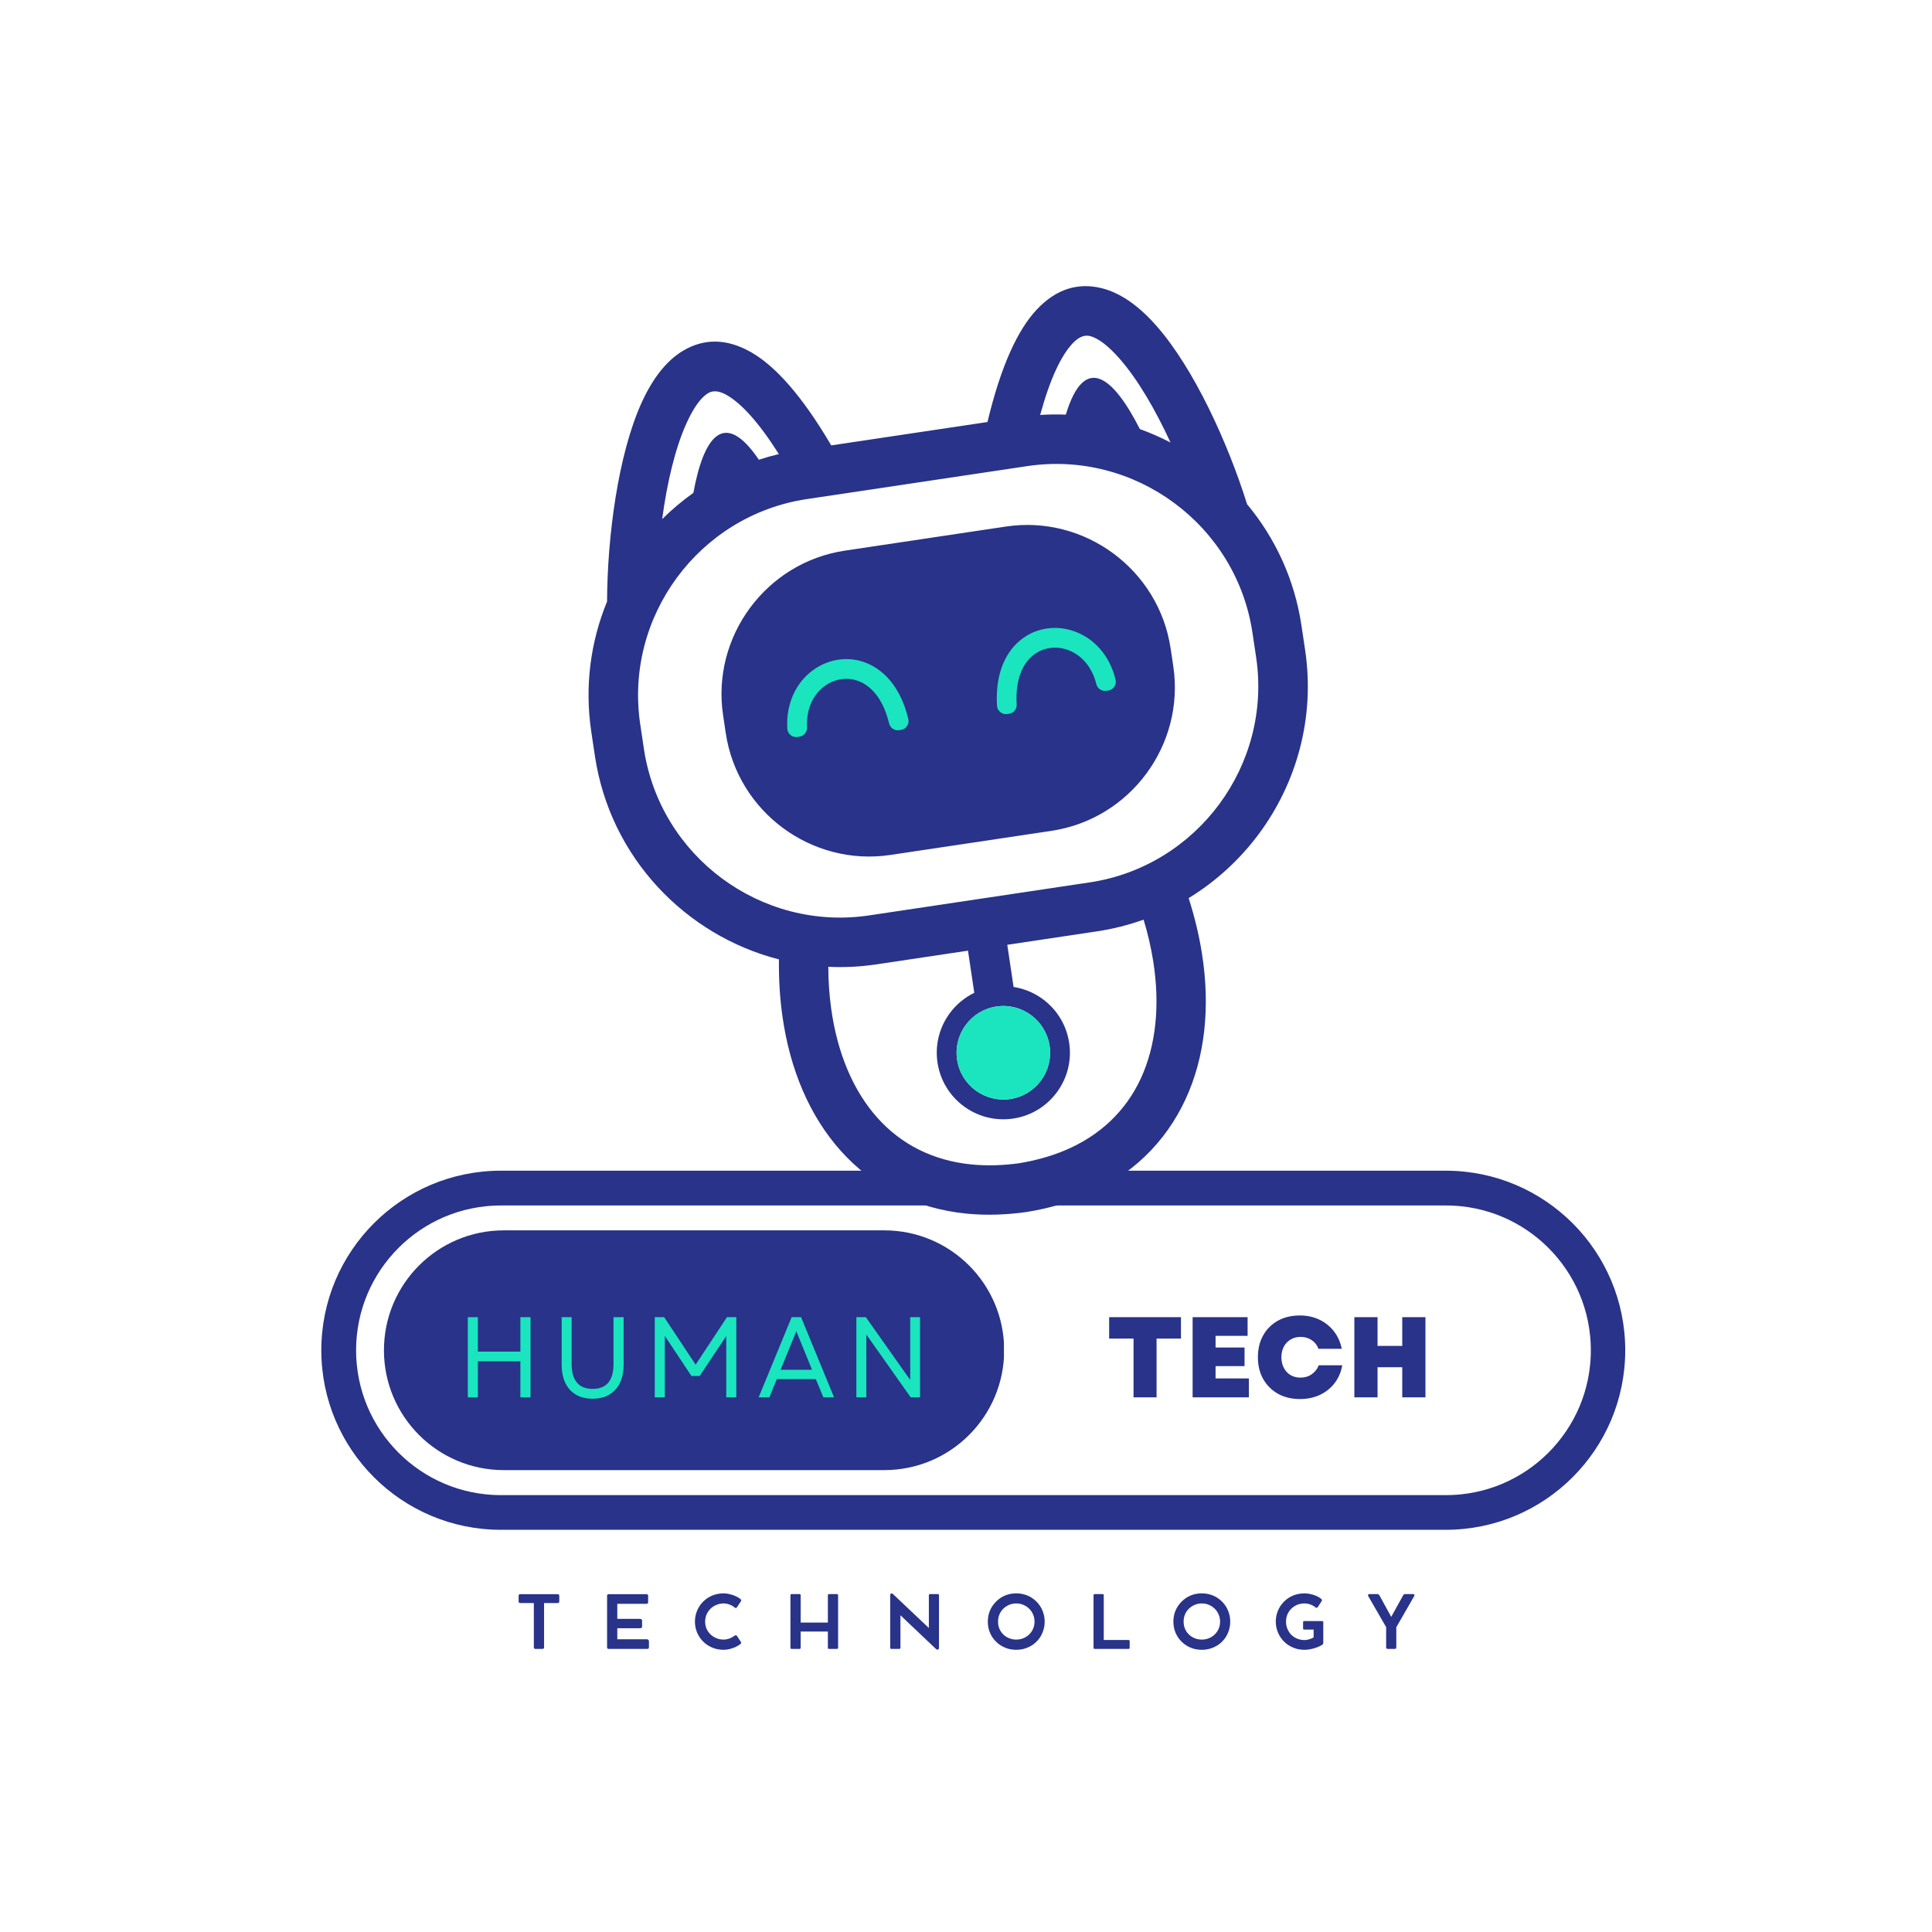 <svg xmlns="http://www.w3.org/2000/svg" xmlns:xlink="http://www.w3.org/1999/xlink" width="500" zoomAndPan="magnify" viewBox="0 0 375 375" height="500" preserveAspectRatio="xMidYMid meet" version="1.0"><defs><g/><clipPath id="c3d1207d0c"><path d="M 114 55 L 254 55 L 254 236 L 114 236 Z M 114 55 " clip-rule="nonzero"/></clipPath><clipPath id="41254fb78b"><path d="M 103.992 70.594 L 242.164 49.918 L 268.402 225.293 L 130.23 245.965 Z M 103.992 70.594 " clip-rule="nonzero"/></clipPath><clipPath id="fea07b0dd8"><path d="M 103.992 70.594 L 242.164 49.918 L 268.402 225.293 L 130.23 245.965 Z M 103.992 70.594 " clip-rule="nonzero"/></clipPath><clipPath id="c1b4c18a0d"><path d="M 152 121 L 217 121 L 217 214 L 152 214 Z M 152 121 " clip-rule="nonzero"/></clipPath><clipPath id="7c7c5631cb"><path d="M 103.992 70.594 L 242.164 49.918 L 268.402 225.293 L 130.23 245.965 Z M 103.992 70.594 " clip-rule="nonzero"/></clipPath><clipPath id="a51ce0d9c4"><path d="M 103.992 70.594 L 242.164 49.918 L 268.402 225.293 L 130.23 245.965 Z M 103.992 70.594 " clip-rule="nonzero"/></clipPath><clipPath id="c3edc96526"><path d="M 62.367 227.23 L 315.996 227.23 L 315.996 297 L 62.367 297 Z M 62.367 227.23 " clip-rule="nonzero"/></clipPath><clipPath id="2cfdf9e4ba"><path d="M 97.219 227.23 L 280.605 227.23 C 299.855 227.23 315.457 242.832 315.457 262.082 C 315.457 281.328 299.855 296.934 280.605 296.934 L 97.219 296.934 C 77.973 296.934 62.367 281.328 62.367 262.082 C 62.367 242.832 77.973 227.23 97.219 227.23 Z M 97.219 227.23 " clip-rule="nonzero"/></clipPath><clipPath id="00acd8a0f3"><path d="M 74.523 238.812 L 195 238.812 L 195 285.348 L 74.523 285.348 Z M 74.523 238.812 " clip-rule="nonzero"/></clipPath><clipPath id="e2627f92a1"><path d="M 97.789 238.812 L 171.641 238.812 C 184.492 238.812 194.91 249.23 194.91 262.082 C 194.91 274.93 184.492 285.348 171.641 285.348 L 97.789 285.348 C 84.941 285.348 74.523 274.93 74.523 262.082 C 74.523 249.23 84.941 238.812 97.789 238.812 Z M 97.789 238.812 " clip-rule="nonzero"/></clipPath></defs><g clip-path="url(#c3d1207d0c)"><g clip-path="url(#41254fb78b)"><g clip-path="url(#fea07b0dd8)"><path fill="#283389" d="M 242.059 97.871 C 238.324 85.941 231.719 71.445 224.406 63.18 C 221.121 59.461 217.551 56.844 213.789 55.926 C 209.359 54.844 205.09 55.973 201.223 60.098 C 197.574 63.98 194.293 70.93 191.668 81.914 L 161.344 86.449 C 155.621 76.719 150.445 71.035 145.824 68.387 C 140.918 65.574 136.508 65.746 132.586 68.078 C 129.262 70.055 126.613 73.602 124.555 78.117 C 119.953 88.242 117.883 104.207 117.832 116.75 C 114.648 124.5 113.441 133.168 114.766 142.012 L 115.477 146.766 C 118.414 166.402 133.023 181.555 151.191 186.219 C 151.145 189.996 151.363 193.652 151.855 197.152 C 153.32 207.664 157.199 216.688 163.199 223.383 C 169.359 230.254 177.648 234.609 187.758 235.578 C 191.312 235.914 195.109 235.824 199.145 235.266 L 199.215 235.254 C 203.238 234.609 206.895 233.586 210.195 232.219 C 219.578 228.332 226.23 221.742 230.109 213.371 C 233.887 205.219 234.957 195.453 233.281 184.969 C 232.723 181.484 231.867 177.922 230.715 174.324 C 236.07 171.055 240.703 166.777 244.387 161.805 C 251.711 151.906 255.277 139.219 253.32 126.145 L 252.609 121.391 C 251.266 112.422 247.496 104.395 242.059 97.871 Z M 208.203 66.641 C 209.398 65.371 210.516 64.973 211.535 65.223 C 213.227 65.637 215.18 67.207 217.234 69.531 C 220.824 73.594 224.266 79.531 227.195 85.891 C 225.273 84.891 223.285 84.02 221.238 83.277 C 221.238 83.277 221.242 83.277 221.242 83.277 C 216.043 73.043 210.496 68.523 206.875 80.477 C 205.227 80.414 203.57 80.434 201.895 80.543 C 203.836 73.457 205.973 69.016 208.203 66.641 Z M 133.277 82.09 C 134.562 79.266 135.969 77.195 137.465 76.301 C 138.371 75.762 139.555 75.816 141.066 76.684 C 143.891 78.305 147.238 81.922 151.176 88.137 C 149.859 88.449 148.566 88.816 147.301 89.234 C 140.52 79.246 136.582 84.801 134.582 95.664 C 132.418 97.203 130.395 98.91 128.527 100.766 C 129.461 93.785 131.02 87.051 133.277 82.09 Z M 221.422 209.352 C 218.555 215.539 213.59 220.434 206.551 223.348 C 203.891 224.445 200.961 225.273 197.762 225.789 C 194.555 226.23 191.512 226.301 188.645 226.027 C 181.062 225.301 174.883 222.074 170.332 216.996 C 165.617 211.742 162.539 204.449 161.336 195.805 C 160.973 193.211 160.781 190.488 160.773 187.656 C 163.844 187.805 166.973 187.652 170.117 187.184 L 187.887 184.523 L 189.109 192.707 C 187.207 193.625 185.586 194.996 184.359 196.652 C 182.395 199.309 181.441 202.719 181.969 206.246 C 182.496 209.773 184.402 212.754 187.066 214.719 C 189.723 216.688 193.133 217.641 196.66 217.113 C 200.188 216.586 203.168 214.68 205.133 212.016 C 207.102 209.359 208.055 205.949 207.527 202.422 C 207 198.895 205.09 195.914 202.43 193.949 C 200.773 192.723 198.82 191.891 196.734 191.566 L 195.512 183.383 L 212.895 180.781 C 216.047 180.309 219.078 179.539 221.973 178.5 C 222.793 181.211 223.406 183.867 223.82 186.453 C 225.199 195.07 224.391 202.941 221.422 209.352 Z M 193.406 195.363 C 195.883 194.992 198.277 195.664 200.145 197.047 C 202.012 198.43 203.352 200.523 203.723 203 C 204.094 205.477 203.426 207.871 202.047 209.738 C 200.664 211.609 198.57 212.949 196.094 213.32 C 193.613 213.691 191.219 213.02 189.352 211.637 C 187.484 210.262 186.145 208.164 185.773 205.684 C 185.402 203.207 186.074 200.812 187.453 198.945 C 188.836 197.074 190.93 195.734 193.406 195.363 Z M 243.812 127.562 C 245.375 138.016 242.516 148.16 236.656 156.09 C 230.793 164.016 221.93 169.715 211.477 171.277 L 168.695 177.68 C 147.785 180.809 128.109 166.258 124.98 145.344 L 124.27 140.59 C 122.707 130.141 125.566 119.992 131.426 112.066 C 137.289 104.141 146.156 98.438 156.605 96.875 L 199.387 90.473 C 220.301 87.344 239.973 101.898 243.102 122.809 Z M 227.215 125.84 L 227.734 129.312 C 228.875 136.953 226.789 144.367 222.504 150.16 C 218.219 155.957 211.738 160.121 204.098 161.266 L 172.828 165.945 C 157.539 168.23 143.16 157.594 140.871 142.305 L 140.352 138.832 C 139.207 131.188 141.297 123.773 145.582 117.984 C 149.867 112.188 156.348 108.023 163.992 106.879 L 195.262 102.199 C 210.547 99.918 224.926 110.555 227.215 125.84 Z M 227.215 125.84 " fill-opacity="1" fill-rule="evenodd"/></g></g></g><g clip-path="url(#c1b4c18a0d)"><g clip-path="url(#7c7c5631cb)"><g clip-path="url(#a51ce0d9c4)"><path fill="#1ae5be" d="M 200.145 197.043 C 202.012 198.426 203.352 200.52 203.723 202.996 C 204.094 205.473 203.422 207.867 202.043 209.734 C 200.66 211.605 198.57 212.945 196.09 213.316 C 193.613 213.688 191.219 213.016 189.352 211.633 C 187.48 210.254 186.145 208.156 185.773 205.68 C 185.402 203.203 186.074 200.809 187.453 198.941 C 188.832 197.07 190.926 195.73 193.406 195.359 C 195.887 194.992 198.281 195.66 200.145 197.043 Z M 167.57 128.465 C 165.891 127.902 164.145 127.797 162.469 128.086 C 160.801 128.371 159.207 129.051 157.809 130.074 C 154.672 132.367 152.516 136.359 152.816 141.438 C 152.848 141.945 153.066 142.375 153.465 142.691 C 153.863 143.008 154.332 143.125 154.836 143.043 L 155.203 142.98 C 156.078 142.832 156.691 142.059 156.645 141.18 C 156.445 137.539 157.914 134.734 160.062 133.168 C 160.984 132.492 162.027 132.043 163.109 131.859 C 164.176 131.672 165.293 131.742 166.371 132.102 C 168.992 132.973 171.414 135.582 172.578 140.422 C 172.789 141.305 173.645 141.875 174.543 141.723 L 174.906 141.664 C 175.395 141.582 175.789 141.332 176.062 140.914 C 176.34 140.496 176.418 140.039 176.305 139.555 C 174.789 133.227 171.352 129.723 167.57 128.465 Z M 208.43 122.504 C 206.797 121.934 205.066 121.75 203.391 121.965 C 201.703 122.18 200.066 122.793 198.625 123.82 C 195.379 126.129 193.117 130.488 193.52 136.984 C 193.551 137.484 193.762 137.898 194.148 138.215 C 194.535 138.535 194.984 138.66 195.477 138.594 L 195.84 138.543 C 196.742 138.426 197.395 137.633 197.336 136.723 C 197.035 131.762 198.586 128.555 200.84 126.953 C 201.762 126.293 202.809 125.902 203.887 125.766 C 204.977 125.625 206.105 125.75 207.184 126.125 C 209.695 126.996 211.922 129.246 212.797 132.785 C 213.008 133.645 213.82 134.199 214.699 134.086 L 215.07 134.039 C 215.578 133.969 215.984 133.723 216.273 133.301 C 216.559 132.883 216.648 132.406 216.527 131.914 C 215.332 126.961 212.098 123.773 208.43 122.504 Z M 208.43 122.504 " fill-opacity="1" fill-rule="nonzero"/></g></g></g><g clip-path="url(#c3edc96526)"><g clip-path="url(#2cfdf9e4ba)"><path stroke-linecap="butt" transform="matrix(1.075, 0, 0, 1.075, 62.368, 227.229)" fill="none" stroke-linejoin="miter" d="M 32.428 0.002 L 203.069 0.002 C 220.981 0.002 235.502 14.519 235.502 32.431 C 235.502 50.339 220.981 64.86 203.069 64.86 L 32.428 64.86 C 14.52 64.86 -0.001 50.339 -0.001 32.431 C -0.001 14.519 14.52 0.002 32.428 0.002 Z M 32.428 0.002 " stroke="#283389" stroke-width="12.562" stroke-opacity="1" stroke-miterlimit="4"/></g></g><g clip-path="url(#00acd8a0f3)"><g clip-path="url(#e2627f92a1)"><path fill="#283389" d="M 74.523 238.812 L 194.863 238.812 L 194.863 285.348 L 74.523 285.348 Z M 74.523 238.812 " fill-opacity="1" fill-rule="nonzero"/></g></g><g fill="#1ae5be" fill-opacity="1"><g transform="translate(88.538, 271.224)"><g><path d="M 12.469 0 L 12.469 -7 L 4.219 -7 L 4.219 0 L 2.266 0 L 2.266 -15.562 L 4.219 -15.562 L 4.219 -8.875 L 12.469 -8.875 L 12.469 -15.562 L 14.438 -15.562 L 14.438 0 Z M 12.469 0 "/></g></g></g><g fill="#1ae5be" fill-opacity="1"><g transform="translate(106.925, 271.224)"><g><path d="M 8.094 0.266 C 6.207 0.266 4.734 -0.316 3.672 -1.484 C 2.617 -2.66 2.094 -4.281 2.094 -6.344 L 2.094 -15.562 L 4.031 -15.562 L 4.031 -6.469 C 4.031 -4.883 4.375 -3.68 5.062 -2.859 C 5.758 -2.047 6.77 -1.641 8.094 -1.641 C 10.801 -1.641 12.156 -3.25 12.156 -6.469 L 12.156 -15.562 L 14.125 -15.562 L 14.125 -6.344 C 14.125 -4.281 13.586 -2.66 12.516 -1.484 C 11.453 -0.316 9.977 0.266 8.094 0.266 Z M 8.094 0.266 "/></g></g></g><g fill="#1ae5be" fill-opacity="1"><g transform="translate(124.823, 271.224)"><g><path d="M 2.266 0 L 2.266 -15.562 L 4.094 -15.562 L 10.203 -6.344 L 16.281 -15.562 L 18.094 -15.562 L 18.094 0 L 16.141 0 L 16.141 -11.891 L 10.984 -4.141 L 9.391 -4.141 L 4.219 -11.922 L 4.219 0 Z M 2.266 0 "/></g></g></g><g fill="#1ae5be" fill-opacity="1"><g transform="translate(146.878, 271.224)"><g><path d="M 0.375 0 L 6.781 -15.562 L 8.609 -15.562 L 15.016 0 L 12.938 0 L 11.469 -3.531 L 3.891 -3.531 L 2.469 0 Z M 4.641 -5.359 L 10.734 -5.359 L 7.688 -12.828 Z M 4.641 -5.359 "/></g></g></g><g fill="#1ae5be" fill-opacity="1"><g transform="translate(163.953, 271.224)"><g><path d="M 2.266 0 L 2.266 -15.562 L 4.109 -15.562 L 12.719 -3.375 L 12.719 -15.562 L 14.625 -15.562 L 14.625 0 L 12.812 0 L 4.203 -12.188 L 4.203 0 Z M 2.266 0 "/></g></g></g><g fill="#283389" fill-opacity="1"><g transform="translate(214.661, 271.224)"><g><path d="M 5.359 0 L 5.359 -11.406 L 0.625 -11.406 L 0.625 -15.562 L 14.562 -15.562 L 14.562 -11.406 L 9.828 -11.406 L 9.828 0 Z M 5.359 0 "/></g></g></g><g fill="#283389" fill-opacity="1"><g transform="translate(229.846, 271.224)"><g><path d="M 1.641 0 L 1.641 -15.562 L 12.312 -15.562 L 12.312 -11.938 L 6.094 -11.938 L 6.094 -9.672 L 11.719 -9.672 L 11.719 -6.062 L 6.094 -6.062 L 6.094 -3.672 L 12.562 -3.672 L 12.562 0 Z M 1.641 0 "/></g></g></g><g fill="#283389" fill-opacity="1"><g transform="translate(243.408, 271.224)"><g><path d="M 8.922 0.328 C 7.305 0.328 5.883 -0.008 4.656 -0.688 C 3.438 -1.375 2.477 -2.328 1.781 -3.547 C 1.094 -4.766 0.75 -6.176 0.75 -7.781 C 0.75 -9.383 1.086 -10.797 1.766 -12.016 C 2.453 -13.242 3.406 -14.195 4.625 -14.875 C 5.852 -15.551 7.27 -15.891 8.875 -15.891 C 10.27 -15.891 11.531 -15.625 12.656 -15.094 C 13.781 -14.562 14.723 -13.812 15.484 -12.844 C 16.242 -11.883 16.758 -10.742 17.031 -9.422 L 12.5 -9.422 C 12.258 -10.117 11.828 -10.676 11.203 -11.094 C 10.578 -11.52 9.859 -11.734 9.047 -11.734 C 8.316 -11.734 7.672 -11.566 7.109 -11.234 C 6.547 -10.898 6.102 -10.438 5.781 -9.844 C 5.469 -9.25 5.312 -8.562 5.312 -7.781 C 5.312 -7.008 5.469 -6.32 5.781 -5.719 C 6.094 -5.125 6.523 -4.66 7.078 -4.328 C 7.641 -3.992 8.281 -3.828 9 -3.828 C 9.844 -3.828 10.578 -4.047 11.203 -4.484 C 11.828 -4.922 12.281 -5.5 12.562 -6.219 L 17.125 -6.219 C 16.895 -4.906 16.398 -3.754 15.641 -2.766 C 14.891 -1.785 13.941 -1.023 12.797 -0.484 C 11.648 0.055 10.359 0.328 8.922 0.328 Z M 8.922 0.328 "/></g></g></g><g fill="#283389" fill-opacity="1"><g transform="translate(261.239, 271.224)"><g><path d="M 10.938 0 L 10.938 -5.844 L 6.141 -5.844 L 6.141 0 L 1.641 0 L 1.641 -15.562 L 6.141 -15.562 L 6.141 -9.984 L 10.938 -9.984 L 10.938 -15.562 L 15.438 -15.562 L 15.438 0 Z M 10.938 0 "/></g></g></g><g fill="#283389" fill-opacity="1"><g transform="translate(100.259, 320.053)"><g><path d="M 0.406 -9.219 L 0.406 -10.312 C 0.406 -10.52 0.508 -10.625 0.719 -10.625 L 8 -10.625 C 8.094 -10.625 8.164 -10.594 8.219 -10.531 C 8.27 -10.477 8.297 -10.406 8.297 -10.312 L 8.297 -9.219 C 8.297 -9.008 8.195 -8.906 8 -8.906 L 5.344 -8.906 L 5.344 -0.297 C 5.344 -0.098 5.234 0 5.016 0 L 3.672 0 C 3.461 0 3.359 -0.098 3.359 -0.297 L 3.359 -8.906 L 0.719 -8.906 C 0.625 -8.906 0.547 -8.93 0.484 -8.984 C 0.43 -9.035 0.406 -9.113 0.406 -9.219 Z M 0.406 -9.219 "/></g></g></g><g fill="#283389" fill-opacity="1"><g transform="translate(116.568, 320.053)"><g><path d="M 8.969 -1.875 C 9.094 -1.875 9.191 -1.836 9.266 -1.766 C 9.348 -1.703 9.391 -1.609 9.391 -1.484 L 9.391 -0.312 C 9.391 -0.219 9.359 -0.141 9.297 -0.078 C 9.242 -0.023 9.164 0 9.062 0 L 1.578 0 C 1.367 0 1.266 -0.102 1.266 -0.312 L 1.266 -10.312 C 1.266 -10.52 1.367 -10.625 1.578 -10.625 L 8.922 -10.625 C 9.023 -10.625 9.102 -10.594 9.156 -10.531 C 9.207 -10.477 9.234 -10.406 9.234 -10.312 L 9.234 -9.078 C 9.234 -8.859 9.129 -8.75 8.922 -8.75 L 3.25 -8.75 L 3.25 -5.828 L 7.688 -5.828 C 7.801 -5.828 7.891 -5.797 7.953 -5.734 C 8.023 -5.68 8.062 -5.598 8.062 -5.484 L 8.062 -4.328 C 8.062 -4.234 8.023 -4.156 7.953 -4.094 C 7.891 -4.039 7.801 -4.016 7.688 -4.016 L 3.25 -4.016 L 3.25 -1.875 Z M 8.969 -1.875 "/></g></g></g><g fill="#283389" fill-opacity="1"><g transform="translate(134.262, 320.053)"><g><path d="M 8.297 -2.547 C 8.379 -2.617 8.469 -2.648 8.562 -2.641 C 8.656 -2.641 8.723 -2.609 8.766 -2.547 L 9.562 -1.328 C 9.602 -1.273 9.609 -1.207 9.578 -1.125 C 9.547 -1.039 9.492 -0.973 9.422 -0.922 C 9.141 -0.703 8.816 -0.508 8.453 -0.344 C 8.086 -0.188 7.711 -0.062 7.328 0.031 C 6.941 0.125 6.566 0.172 6.203 0.172 C 5.578 0.172 4.984 0.082 4.422 -0.094 C 3.867 -0.281 3.359 -0.535 2.891 -0.859 C 2.43 -1.191 2.031 -1.586 1.688 -2.047 C 1.352 -2.504 1.094 -3.004 0.906 -3.547 C 0.719 -4.098 0.625 -4.68 0.625 -5.297 C 0.625 -5.922 0.719 -6.504 0.906 -7.047 C 1.094 -7.598 1.352 -8.102 1.688 -8.562 C 2.031 -9.02 2.43 -9.414 2.891 -9.75 C 3.359 -10.082 3.867 -10.336 4.422 -10.516 C 4.984 -10.691 5.578 -10.781 6.203 -10.781 C 6.555 -10.781 6.926 -10.734 7.312 -10.641 C 7.707 -10.555 8.094 -10.43 8.469 -10.266 C 8.844 -10.109 9.172 -9.91 9.453 -9.672 C 9.547 -9.609 9.598 -9.539 9.609 -9.469 C 9.617 -9.395 9.602 -9.328 9.562 -9.266 L 8.766 -8.062 C 8.723 -8 8.66 -7.961 8.578 -7.953 C 8.492 -7.941 8.406 -7.973 8.312 -8.047 C 8.02 -8.305 7.68 -8.5 7.297 -8.625 C 6.922 -8.758 6.555 -8.828 6.203 -8.828 C 5.703 -8.828 5.234 -8.734 4.797 -8.547 C 4.359 -8.367 3.973 -8.117 3.641 -7.797 C 3.316 -7.473 3.062 -7.098 2.875 -6.672 C 2.695 -6.242 2.609 -5.785 2.609 -5.297 C 2.609 -4.805 2.695 -4.348 2.875 -3.922 C 3.062 -3.504 3.32 -3.133 3.656 -2.812 C 3.988 -2.5 4.367 -2.254 4.797 -2.078 C 5.234 -1.898 5.703 -1.812 6.203 -1.812 C 6.547 -1.812 6.906 -1.875 7.281 -2 C 7.656 -2.133 7.992 -2.316 8.297 -2.547 Z M 8.297 -2.547 "/></g></g></g><g fill="#283389" fill-opacity="1"><g transform="translate(152.158, 320.053)"><g><path d="M 10.266 -10.641 C 10.43 -10.641 10.516 -10.562 10.516 -10.406 L 10.516 -0.219 C 10.516 -0.07 10.43 0 10.266 0 L 8.766 0 C 8.609 0 8.531 -0.07 8.531 -0.219 L 8.531 -3.375 L 3.25 -3.375 L 3.25 -0.219 C 3.25 -0.07 3.172 0 3.016 0 L 1.5 0 C 1.344 0 1.266 -0.07 1.266 -0.219 L 1.266 -10.406 C 1.266 -10.562 1.344 -10.641 1.5 -10.641 L 3.016 -10.641 C 3.172 -10.641 3.25 -10.562 3.25 -10.406 L 3.25 -5.109 L 8.531 -5.109 L 8.531 -10.406 C 8.531 -10.562 8.609 -10.641 8.766 -10.641 Z M 10.266 -10.641 "/></g></g></g><g fill="#283389" fill-opacity="1"><g transform="translate(171.524, 320.053)"><g><path d="M 10.5 -10.641 C 10.656 -10.641 10.734 -10.562 10.734 -10.406 L 10.734 -0.188 C 10.734 -0.082 10.707 -0.004 10.656 0.047 C 10.602 0.109 10.535 0.141 10.453 0.141 L 10.438 0.141 C 10.352 0.141 10.281 0.113 10.219 0.062 C 10.156 0.008 10.086 -0.047 10.016 -0.109 L 3.25 -6.531 L 3.25 -0.219 C 3.25 -0.07 3.172 0 3.016 0 L 1.5 0 C 1.344 0 1.266 -0.07 1.266 -0.219 L 1.266 -10.453 C 1.266 -10.547 1.285 -10.617 1.328 -10.672 C 1.379 -10.734 1.445 -10.766 1.531 -10.766 L 1.547 -10.766 C 1.629 -10.766 1.695 -10.738 1.75 -10.688 C 1.801 -10.633 1.863 -10.578 1.938 -10.516 L 8.766 -4.062 L 8.766 -10.406 C 8.766 -10.562 8.836 -10.641 8.984 -10.641 Z M 10.5 -10.641 "/></g></g></g><g fill="#283389" fill-opacity="1"><g transform="translate(191.113, 320.053)"><g><path d="M 0.625 -5.297 C 0.625 -5.91 0.711 -6.492 0.891 -7.047 C 1.078 -7.598 1.336 -8.098 1.672 -8.547 C 2.016 -9.004 2.41 -9.398 2.859 -9.734 C 3.316 -10.078 3.82 -10.336 4.375 -10.516 C 4.938 -10.691 5.523 -10.781 6.141 -10.781 C 6.754 -10.781 7.336 -10.691 7.891 -10.516 C 8.453 -10.336 8.961 -10.078 9.422 -9.734 C 9.879 -9.398 10.273 -9.004 10.609 -8.547 C 10.941 -8.098 11.195 -7.598 11.375 -7.047 C 11.562 -6.492 11.656 -5.91 11.656 -5.297 C 11.656 -4.68 11.562 -4.098 11.375 -3.547 C 11.195 -2.992 10.941 -2.488 10.609 -2.031 C 10.273 -1.582 9.879 -1.191 9.422 -0.859 C 8.961 -0.535 8.453 -0.281 7.891 -0.094 C 7.336 0.082 6.754 0.172 6.141 0.172 C 5.523 0.172 4.938 0.082 4.375 -0.094 C 3.82 -0.281 3.316 -0.535 2.859 -0.859 C 2.41 -1.191 2.016 -1.582 1.672 -2.031 C 1.336 -2.488 1.078 -2.992 0.891 -3.547 C 0.711 -4.098 0.625 -4.68 0.625 -5.297 Z M 2.609 -5.297 C 2.609 -4.797 2.695 -4.332 2.875 -3.906 C 3.051 -3.488 3.301 -3.125 3.625 -2.812 C 3.945 -2.5 4.32 -2.254 4.75 -2.078 C 5.188 -1.898 5.648 -1.812 6.141 -1.812 C 6.641 -1.812 7.102 -1.898 7.531 -2.078 C 7.957 -2.254 8.332 -2.5 8.656 -2.812 C 8.977 -3.125 9.227 -3.488 9.406 -3.906 C 9.594 -4.332 9.688 -4.797 9.688 -5.297 C 9.688 -5.797 9.594 -6.258 9.406 -6.688 C 9.227 -7.113 8.977 -7.484 8.656 -7.797 C 8.332 -8.117 7.957 -8.367 7.531 -8.547 C 7.102 -8.734 6.641 -8.828 6.141 -8.828 C 5.648 -8.828 5.188 -8.734 4.75 -8.547 C 4.32 -8.367 3.945 -8.117 3.625 -7.797 C 3.301 -7.484 3.051 -7.113 2.875 -6.688 C 2.695 -6.258 2.609 -5.797 2.609 -5.297 Z M 2.609 -5.297 "/></g></g></g><g fill="#283389" fill-opacity="1"><g transform="translate(210.989, 320.053)"><g><path d="M 8.047 -1.734 C 8.203 -1.734 8.281 -1.656 8.281 -1.5 L 8.281 -0.234 C 8.281 -0.078 8.203 0 8.047 0 L 1.5 0 C 1.344 0 1.266 -0.078 1.266 -0.234 L 1.266 -10.406 C 1.266 -10.562 1.344 -10.641 1.5 -10.641 L 3.016 -10.641 C 3.172 -10.641 3.25 -10.562 3.25 -10.406 L 3.25 -1.734 Z M 8.047 -1.734 "/></g></g></g><g fill="#283389" fill-opacity="1"><g transform="translate(227.13, 320.053)"><g><path d="M 0.625 -5.297 C 0.625 -5.91 0.711 -6.492 0.891 -7.047 C 1.078 -7.598 1.336 -8.098 1.672 -8.547 C 2.016 -9.004 2.41 -9.398 2.859 -9.734 C 3.316 -10.078 3.82 -10.336 4.375 -10.516 C 4.938 -10.691 5.523 -10.781 6.141 -10.781 C 6.754 -10.781 7.336 -10.691 7.891 -10.516 C 8.453 -10.336 8.961 -10.078 9.422 -9.734 C 9.879 -9.398 10.273 -9.004 10.609 -8.547 C 10.941 -8.098 11.195 -7.598 11.375 -7.047 C 11.562 -6.492 11.656 -5.91 11.656 -5.297 C 11.656 -4.68 11.562 -4.098 11.375 -3.547 C 11.195 -2.992 10.941 -2.488 10.609 -2.031 C 10.273 -1.582 9.879 -1.191 9.422 -0.859 C 8.961 -0.535 8.453 -0.281 7.891 -0.094 C 7.336 0.082 6.754 0.172 6.141 0.172 C 5.523 0.172 4.938 0.082 4.375 -0.094 C 3.82 -0.281 3.316 -0.535 2.859 -0.859 C 2.41 -1.191 2.016 -1.582 1.672 -2.031 C 1.336 -2.488 1.078 -2.992 0.891 -3.547 C 0.711 -4.098 0.625 -4.68 0.625 -5.297 Z M 2.609 -5.297 C 2.609 -4.797 2.695 -4.332 2.875 -3.906 C 3.051 -3.488 3.301 -3.125 3.625 -2.812 C 3.945 -2.5 4.32 -2.254 4.75 -2.078 C 5.188 -1.898 5.648 -1.812 6.141 -1.812 C 6.641 -1.812 7.102 -1.898 7.531 -2.078 C 7.957 -2.254 8.332 -2.5 8.656 -2.812 C 8.977 -3.125 9.227 -3.488 9.406 -3.906 C 9.594 -4.332 9.688 -4.797 9.688 -5.297 C 9.688 -5.797 9.594 -6.258 9.406 -6.688 C 9.227 -7.113 8.977 -7.484 8.656 -7.797 C 8.332 -8.117 7.957 -8.367 7.531 -8.547 C 7.102 -8.734 6.641 -8.828 6.141 -8.828 C 5.648 -8.828 5.188 -8.734 4.75 -8.547 C 4.32 -8.367 3.945 -8.117 3.625 -7.797 C 3.301 -7.484 3.051 -7.113 2.875 -6.688 C 2.695 -6.258 2.609 -5.797 2.609 -5.297 Z M 2.609 -5.297 "/></g></g></g><g fill="#283389" fill-opacity="1"><g transform="translate(247.006, 320.053)"><g><path d="M 9.609 -5.406 C 9.766 -5.406 9.844 -5.328 9.844 -5.172 L 9.844 -1.172 C 9.844 -1.109 9.828 -1.047 9.797 -0.984 C 9.766 -0.922 9.723 -0.867 9.672 -0.828 C 9.473 -0.691 9.234 -0.562 8.953 -0.438 C 8.68 -0.32 8.391 -0.219 8.078 -0.125 C 7.766 -0.031 7.445 0.039 7.125 0.094 C 6.801 0.145 6.492 0.172 6.203 0.172 C 5.578 0.172 4.984 0.082 4.422 -0.094 C 3.867 -0.281 3.359 -0.535 2.891 -0.859 C 2.43 -1.191 2.031 -1.586 1.688 -2.047 C 1.352 -2.504 1.094 -3.004 0.906 -3.547 C 0.719 -4.098 0.625 -4.688 0.625 -5.312 C 0.625 -5.926 0.719 -6.508 0.906 -7.062 C 1.094 -7.613 1.352 -8.113 1.688 -8.562 C 2.031 -9.02 2.43 -9.414 2.891 -9.75 C 3.348 -10.082 3.859 -10.336 4.422 -10.516 C 4.984 -10.691 5.57 -10.781 6.188 -10.781 C 6.551 -10.781 6.926 -10.738 7.312 -10.656 C 7.707 -10.582 8.094 -10.461 8.469 -10.297 C 8.844 -10.141 9.172 -9.941 9.453 -9.703 C 9.523 -9.648 9.566 -9.582 9.578 -9.5 C 9.586 -9.414 9.57 -9.344 9.531 -9.281 L 8.766 -8.109 C 8.711 -8.035 8.645 -7.992 8.562 -7.984 C 8.477 -7.973 8.398 -8 8.328 -8.062 C 8.117 -8.25 7.891 -8.395 7.641 -8.5 C 7.398 -8.613 7.156 -8.695 6.906 -8.75 C 6.656 -8.801 6.422 -8.828 6.203 -8.828 C 5.691 -8.828 5.219 -8.738 4.781 -8.562 C 4.352 -8.383 3.973 -8.133 3.641 -7.812 C 3.316 -7.488 3.062 -7.113 2.875 -6.688 C 2.695 -6.258 2.609 -5.801 2.609 -5.312 C 2.609 -4.812 2.695 -4.344 2.875 -3.906 C 3.051 -3.477 3.297 -3.098 3.609 -2.766 C 3.93 -2.441 4.312 -2.188 4.75 -2 C 5.195 -1.812 5.68 -1.719 6.203 -1.719 C 6.379 -1.719 6.578 -1.738 6.797 -1.781 C 7.016 -1.832 7.227 -1.895 7.438 -1.969 C 7.645 -2.051 7.82 -2.145 7.969 -2.25 L 7.969 -3.75 L 6.156 -3.75 C 6 -3.75 5.922 -3.828 5.922 -3.984 L 5.922 -5.172 C 5.922 -5.328 6 -5.406 6.156 -5.406 Z M 9.609 -5.406 "/></g></g></g><g fill="#283389" fill-opacity="1"><g transform="translate(265.364, 320.053)"><g><path d="M 8.938 -10.641 C 9.039 -10.641 9.113 -10.602 9.156 -10.531 C 9.195 -10.469 9.191 -10.379 9.141 -10.266 L 5.656 -4.203 L 5.656 -0.312 C 5.656 -0.102 5.555 0 5.359 0 L 4 0 C 3.789 0 3.688 -0.102 3.688 -0.312 L 3.688 -4.219 L 0.203 -10.266 C 0.16 -10.391 0.16 -10.484 0.203 -10.547 C 0.242 -10.609 0.316 -10.641 0.422 -10.641 L 2.016 -10.641 C 2.086 -10.641 2.156 -10.613 2.219 -10.562 C 2.289 -10.508 2.348 -10.445 2.391 -10.375 L 4.672 -6.219 L 6.969 -10.375 C 7.062 -10.551 7.188 -10.641 7.344 -10.641 Z M 8.938 -10.641 "/></g></g></g></svg>